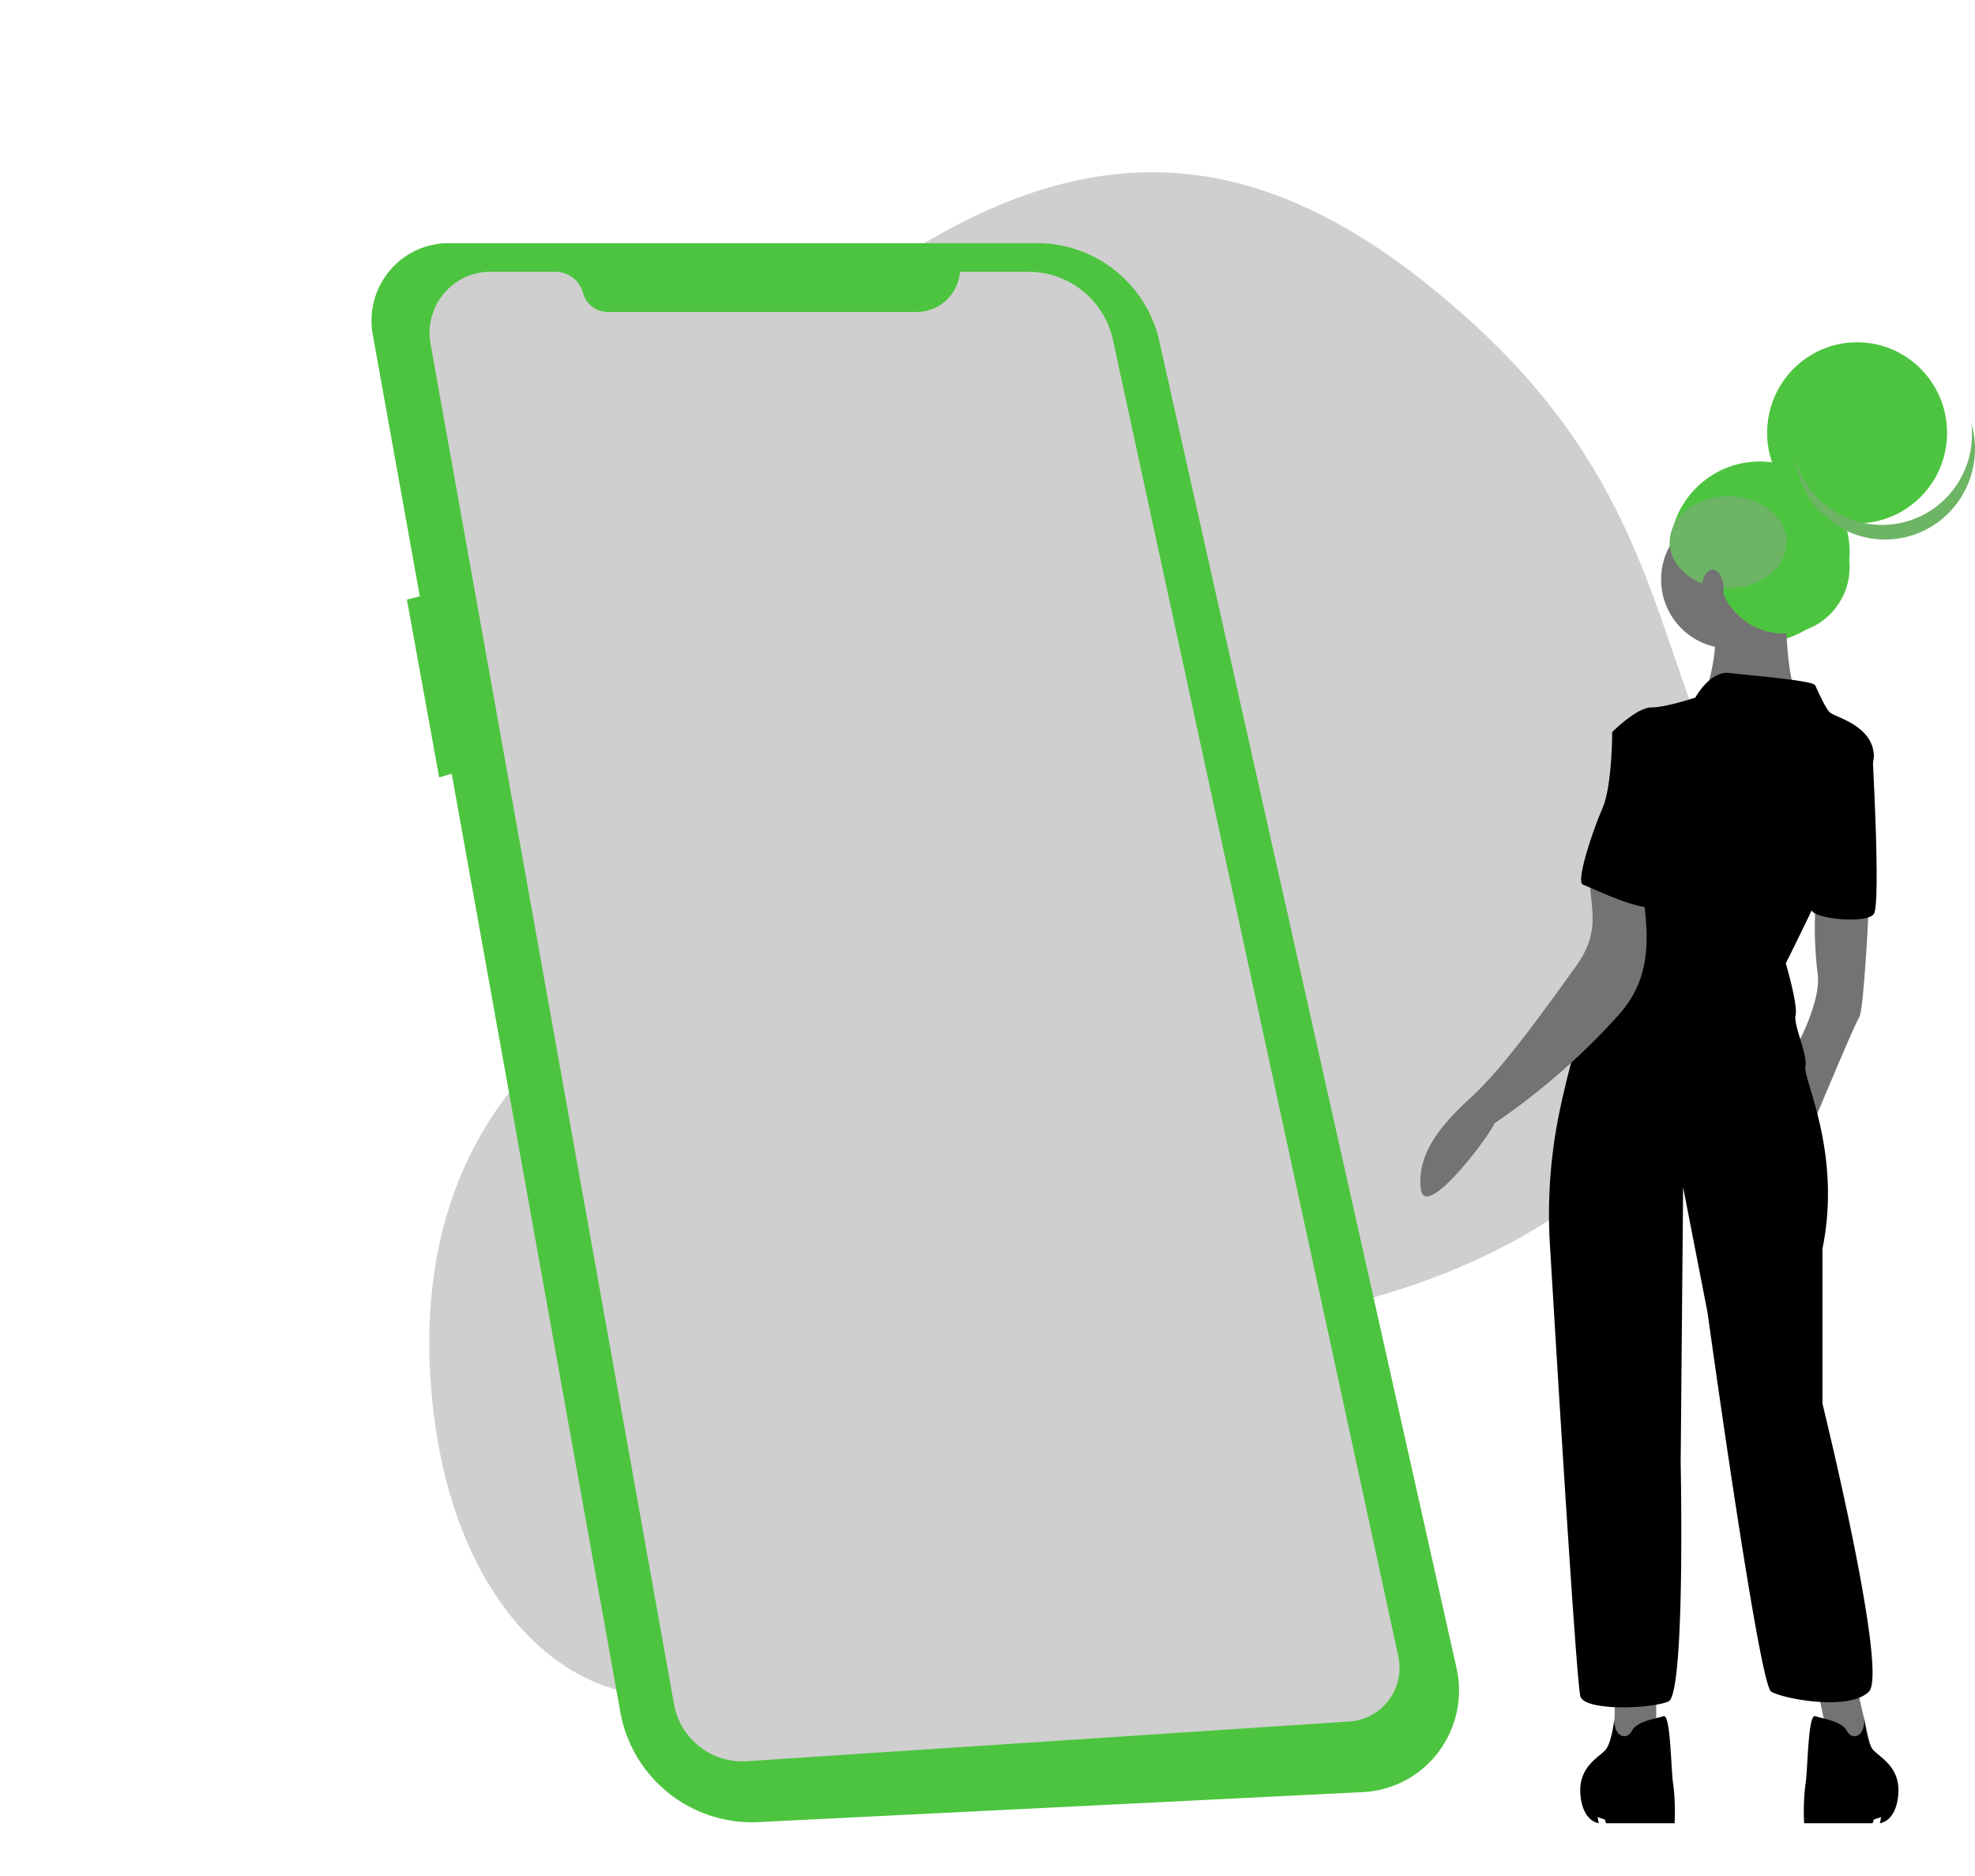 <svg xmlns="http://www.w3.org/2000/svg" width="380.84" height="361.779" viewBox="0 0 380.84 361.779">
  <g id="Illustration" transform="translate(71.877 34.602)">
    <path id="Path_FILL:STYLE1_LIGHT_" data-name="Path [FILL:STYLE1/LIGHT]" d="M96.021,80.211c8.061.6,11.733,8.112,38.33-6.413S180.12-4.086,226.028,1.532s66.838,31.447,74.59,78.026-11.281,70.95-16.267,98.808-49.672,65.249-118.38,35.142S73.282,188.214,39.88,195.568s-54.941-31.6-24.214-78.335S87.959,79.615,96.021,80.211Z" transform="matrix(0.788, -0.616, 0.616, 0.788, -73.283, 150.675)" fill="#cfcfcf"/>
    <path id="Path_FILL:STYLE1_BRAND_" data-name="Path [FILL:STYLE1/BRAND]" d="M231.023,182.771H344.449A24.147,24.147,0,0,1,367.971,201.7l57.312,255.889a19.717,19.717,0,0,1-3.5,16.185,19.45,19.45,0,0,1-14.556,7.722l-116.6,5.783a25.783,25.783,0,0,1-26.6-21.271L231.516,285.1l-2.419.7-6.221-34.29,2.49-.627-9.075-50.5a15.015,15.015,0,0,1,3.255-12.288A14.806,14.806,0,0,1,231.023,182.771Z" transform="translate(-216.292 -170.478)" fill="#4dc43f"/>
    <path id="Path_FILL:STYLE1_LIGHT_2" data-name="Path [FILL:STYLE1/LIGHT]" d="M342.069,194.4h13.24a16.689,16.689,0,0,1,16.28,13.2L426.6,461.4a10.447,10.447,0,0,1-1.839,8.466,10.307,10.307,0,0,1-7.574,4.12L300.963,481.65A13.39,13.39,0,0,1,286.928,470.6L239.986,208.277a11.846,11.846,0,0,1,2.541-9.652,11.682,11.682,0,0,1,8.986-4.228h12.561a5.534,5.534,0,0,1,5.337,4.118h0a4.885,4.885,0,0,0,4.712,3.635h59.629a8.364,8.364,0,0,0,8.317-7.753Z" transform="translate(-228.844 -176.587)" fill="#cfcfcf"/>
    <ellipse id="Path_FILL:STYLE1_BRAND_2" data-name="Path [FILL:STYLE1/BRAND]" cx="17.348" cy="17.462" rx="17.348" ry="17.462" transform="translate(250.087 54.4)" fill="#4dc43f"/>
    <path id="Path_FILL:STYLE1_TEXT_" data-name="Path [FILL:STYLE1/TEXT]" d="M723.668,693.962l3.3,14.235h-8.014l-3.3-16.133Z" transform="translate(-437.518 -403.28)" fill="#737373"/>
    <path id="Path_FILL:STYLE1_TEXT_2" data-name="Path [FILL:STYLE1/TEXT]" d="M641.668,696.064V709.35l-8.014.949V696.064Z" transform="translate(-394.173 -405.382)" fill="#737373"/>
    <path id="Path_FILL:STYLE1_TEXT_3" data-name="Path [FILL:STYLE1/TEXT]" d="M811.133,450.932s-.943,20.4-1.886,21.828-9.428,21.828-9.428,21.828L795.577,481.3s6.6-10.914,5.657-17.082a71.368,71.368,0,0,1-.349-13.759Z" transform="translate(-522.627 -311.145)" fill="#737373"/>
    <ellipse id="Path_FILL:STYLE1_TEXT_4" data-name="Path [FILL:STYLE1/TEXT]" cx="13.199" cy="13.286" rx="13.199" ry="13.286" transform="translate(248.437 63.865)" fill="#737373"/>
    <path id="Path_FILL:STYLE1_TEXT_5" data-name="Path [FILL:STYLE1/TEXT]" d="M776.6,322.456s-.471,18.98,2.828,21.828-18.856.474-18.856.474,4.714-13.286.943-16.133S776.6,322.456,776.6,322.456Z" transform="translate(-504.126 -243.881)" fill="#737373"/>
    <path id="Path_FILL:STYLE1_FOREGROUND_" data-name="Path [FILL:STYLE1/FOREGROUND]" d="M725.934,362.167s2.828-5.22,6.6-4.745,16.028,1.424,16.5,2.373,1.885,4.271,2.828,5.22,8.014,2.373,8.485,8.067-16.97,40.333-16.97,40.333,2.357,8.067,1.886,9.965,2.357,7.592,1.886,9.965,7.071,16.608,3.3,35.114v29.894s12.728,51.722,8.957,55.518-16.5,1.424-18.856,0S728.29,480.8,728.29,480.8l-4.714-24.2-.471,53.145s.943,44.6-2.357,46.028-16.028,1.9-16.971-.949c-.735-2.22-4.338-61.3-5.888-87.2a97.371,97.371,0,0,1,2.076-26.656c1.962-8.958,4.81-19.482,8.055-23.753,6.128-8.067,9.9-33.69,9.9-33.69l-8.014-14.71s4.714-4.745,7.542-4.745S725.934,362.167,725.934,362.167Z" transform="translate(-470.897 -262.239)"/>
    <path id="Path_FILL:STYLE1_FOREGROUND_2" data-name="Path [FILL:STYLE1/FOREGROUND]" d="M814.263,383.456l2.486,1.7s1.757,30.564.342,32.462-11.246.972-11.987-.7S814.263,383.456,814.263,383.456Z" transform="translate(-527.642 -275.935)"/>
    <path id="Path_FILL:STYLE1_TEXT_6" data-name="Path [FILL:STYLE1/TEXT]" d="M687.669,439.081c1.38,9.636,2.589,18.213-4.466,25.973a132.646,132.646,0,0,1-23.822,20.77c-.865,2.307-13.569,19.252-14.216,12.493s3.743-12.058,9.98-17.773,14.963-18.117,19.887-24.922,2.9-11.048,2.726-16.732S685.733,439.15,687.669,439.081Z" transform="translate(-443.086 -303.772)" fill="#737373"/>
    <path id="Path_FILL:STYLE1_FOREGROUND_3" data-name="Path [FILL:STYLE1/FOREGROUND]" d="M717.131,781.255s-.471,5.315-1.886,6.738-5.185,3.322-4.714,8.541,3.536,5.457,3.536,5.457l-.236-1.186,1.414.475.236.712h13.2a43.063,43.063,0,0,0-.236-7.355c-.471-2.373-.471-13.761-1.886-13.286s-5.185.949-6.128,2.847S716.66,785.431,717.131,781.255Z" transform="translate(-477.651 -484.974)"/>
    <path id="Path_FILL:STYLE1_FOREGROUND_4" data-name="Path [FILL:STYLE1/FOREGROUND]" d="M813.56,781.255s.471,5.315,1.886,6.738,5.185,3.322,4.714,8.541-3.535,5.457-3.535,5.457l.236-1.186-1.414.475-.236.712h-13.2a43.052,43.052,0,0,1,.236-7.355c.471-2.373.471-13.761,1.885-13.286s5.185.949,6.128,2.847S814.031,785.431,813.56,781.255Z" transform="translate(-525.997 -484.974)"/>
    <path id="Path_FILL:STYLE1_FOREGROUND_5" data-name="Path [FILL:STYLE1/FOREGROUND]" d="M723.449,378.456l-6.6,1.424s0,10.439-1.886,14.71-5.185,14.235-3.771,14.71,14.613,7.118,15.556,3.322S730.049,378.456,723.449,378.456Z" transform="translate(-477.84 -273.308)"/>
    <ellipse id="Path_FILL:STYLE1_BRAND_3" data-name="Path [FILL:STYLE1/BRAND]" cx="17.348" cy="17.462" rx="17.348" ry="17.462" transform="translate(268.88 31.409)" fill="#4dc43f"/>
    <path id="Path_FILL:STYLE1_BRAND_4" data-name="Path [FILL:STYLE1/BRAND]" d="M825.445,272.244a17.308,17.308,0,0,1-26.789-9.169,17.439,17.439,0,0,0,11.366,14.263,17.264,17.264,0,0,0,17.776-3.762,17.54,17.54,0,0,0,4.7-17.662,17.506,17.506,0,0,1-7.051,16.33Z" transform="translate(-524.255 -208.914)" fill="#6db465"/>
    <ellipse id="Path_FILL:STYLE1_BRAND_5" data-name="Path [FILL:STYLE1/BRAND]" cx="12.722" cy="12.805" rx="12.722" ry="12.805" transform="translate(259.339 61.967)" fill="#4dc43f"/>
    <ellipse id="Path_FILL:STYLE1_BRAND_6" data-name="Path [FILL:STYLE1/BRAND]" cx="11.276" cy="8.876" rx="11.276" ry="8.876" transform="translate(250.087 61.094)" fill="#6db465"/>
    <ellipse id="Path_FILL:STYLE1_TEXT_7" data-name="Path [FILL:STYLE1/TEXT]" cx="2.14" cy="3.811" rx="2.14" ry="3.811" transform="translate(256.215 75.255)" fill="#737373"/>
  </g>
</svg>
